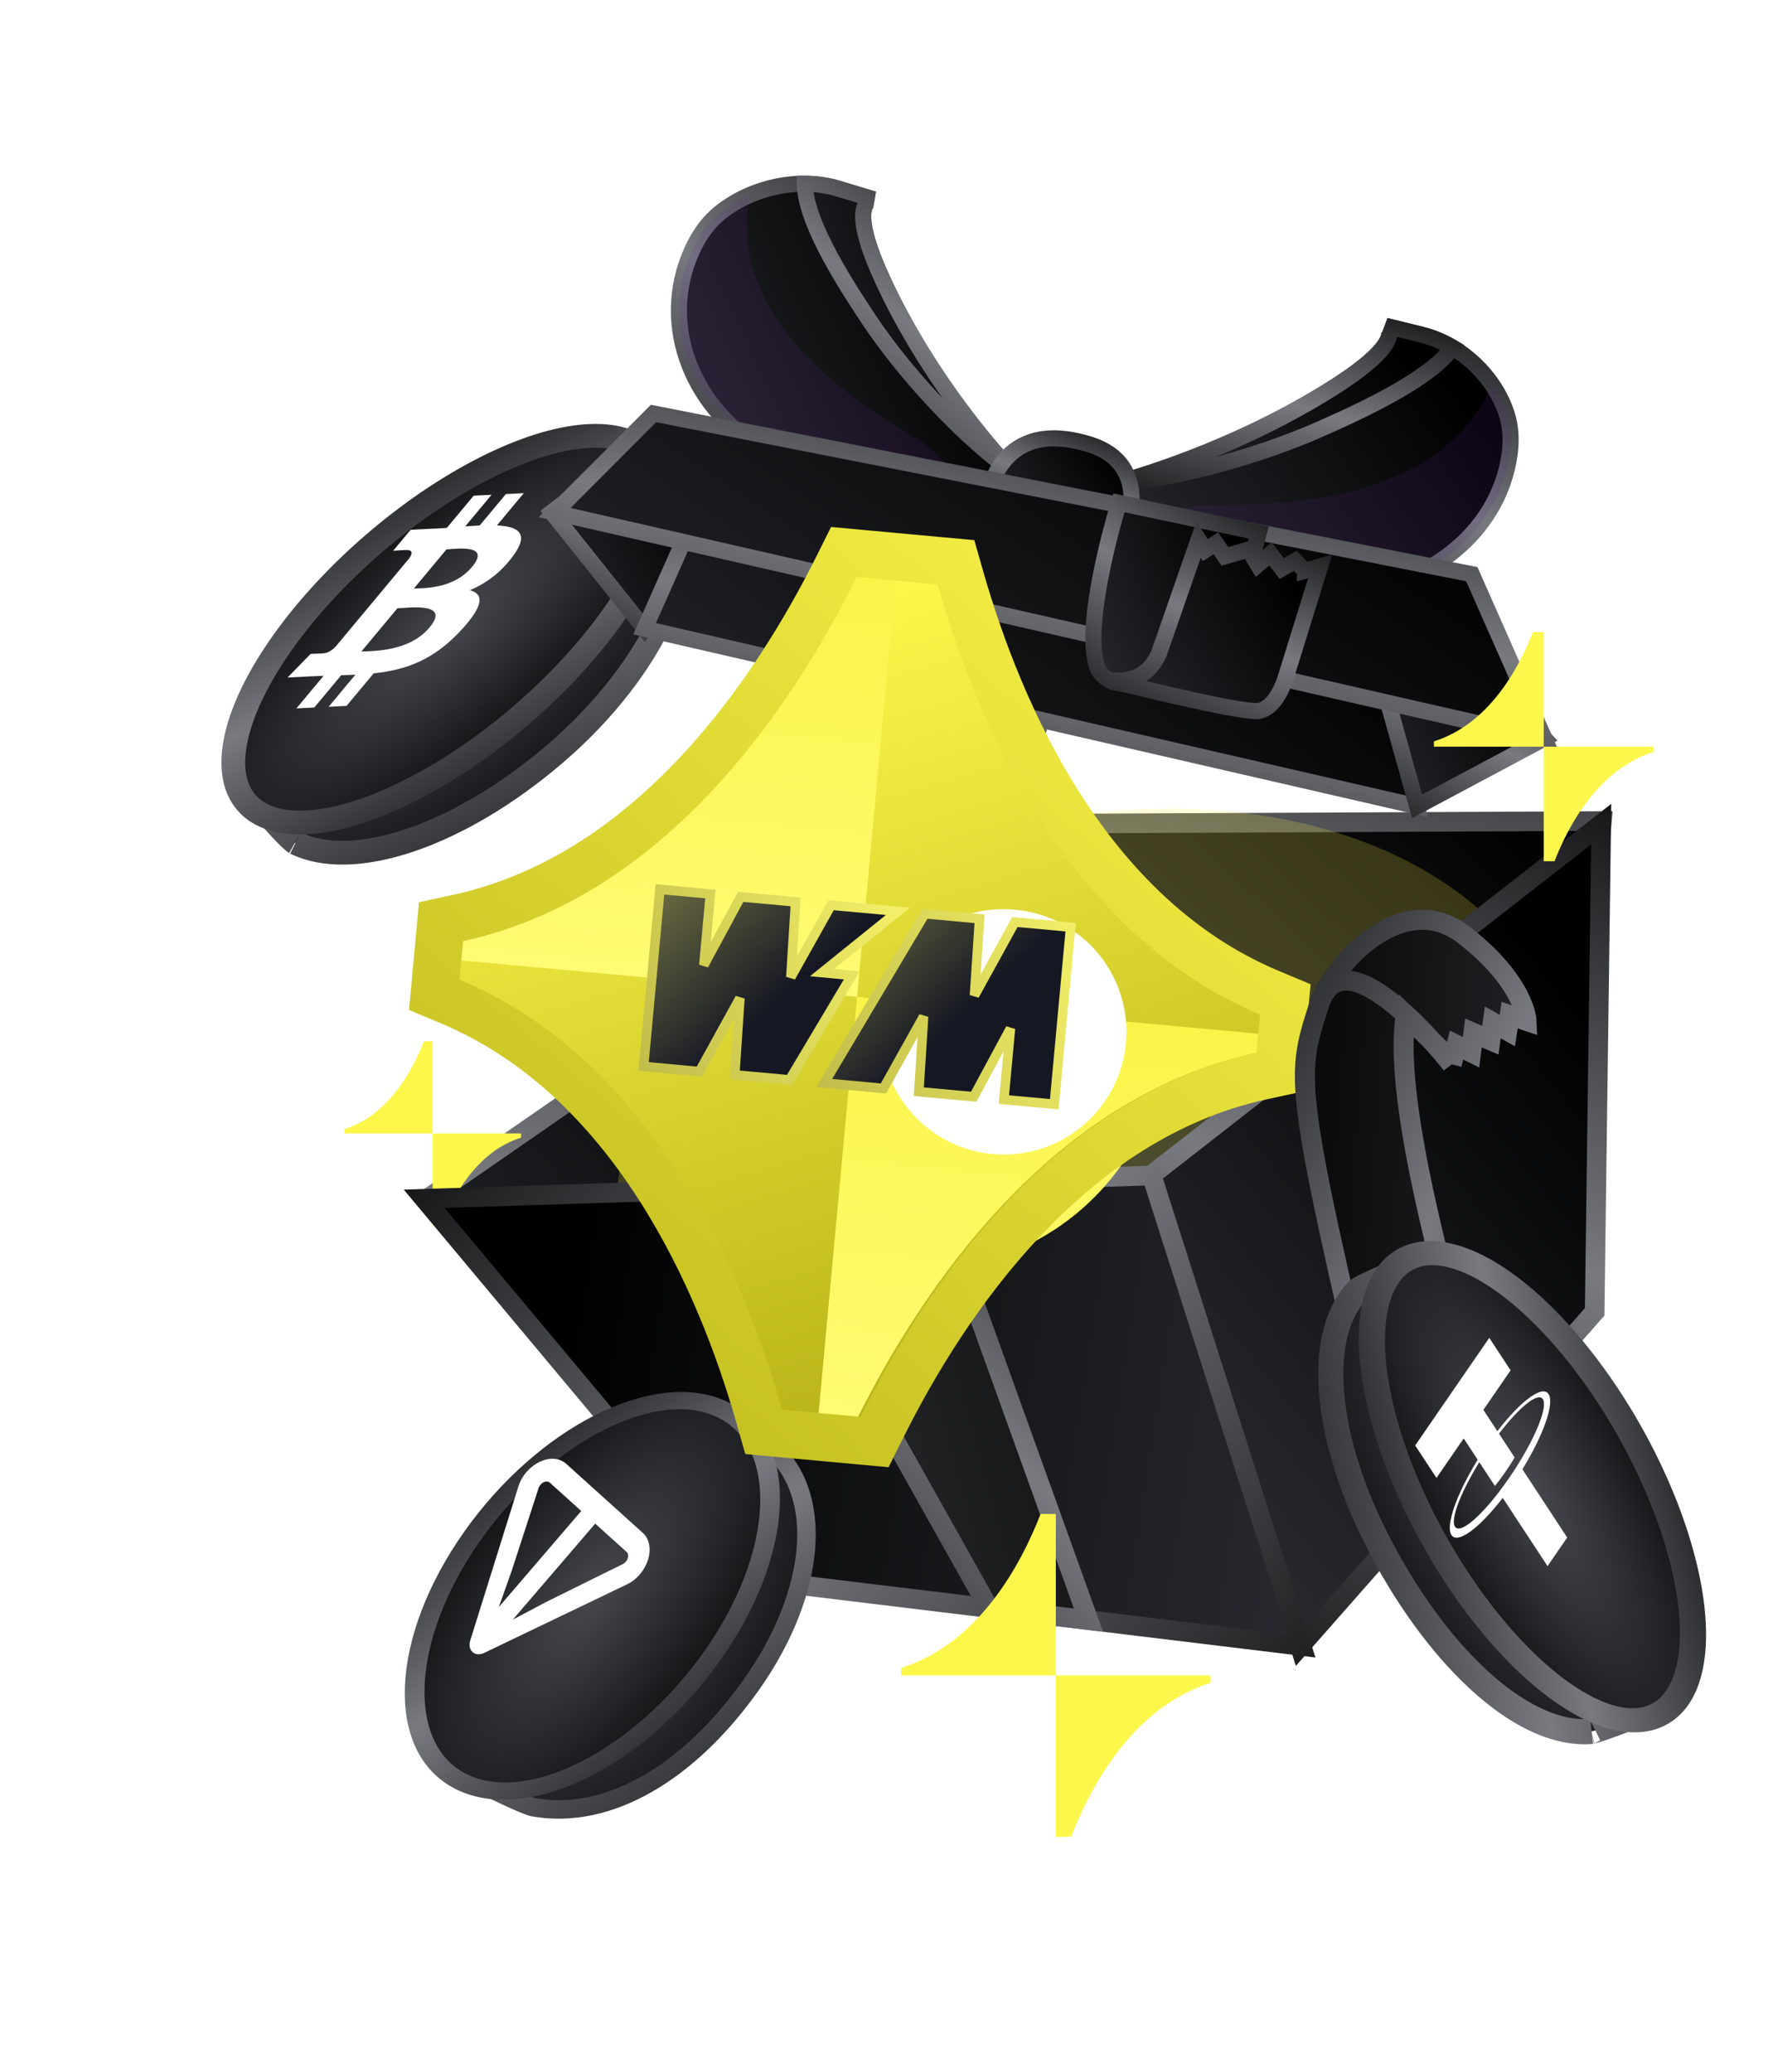 <svg width="186" height="218" viewBox="0 0 186 218" fill="none" xmlns="http://www.w3.org/2000/svg">
    <g filter="url(#filter0_d_790_87044)">
        <path
            d="M27.006 84.342C26.893 84.208 26.792 84.087 26.705 83.984C26.713 83.915 26.723 83.84 26.733 83.758C26.794 83.276 26.896 82.57 27.055 81.687C27.372 79.921 27.919 77.457 28.832 74.678C30.663 69.101 33.935 62.359 39.692 57.403C45.446 52.45 52.608 50.259 58.407 49.319C61.296 48.851 63.82 48.698 65.619 48.662C66.517 48.644 67.233 48.655 67.72 48.671C67.808 48.673 67.889 48.676 67.962 48.679C68.016 48.739 68.076 48.806 68.14 48.877C68.456 49.23 68.881 49.709 69.315 50.212C69.752 50.718 70.19 51.24 70.538 51.682C70.712 51.904 70.856 52.095 70.962 52.249C71.048 52.373 71.086 52.44 71.098 52.46C71.103 52.468 71.103 52.469 71.101 52.464C72.405 55.558 71.979 59.911 69.771 64.77C67.58 69.592 63.712 74.723 58.48 79.227C53.428 83.576 48.063 86.727 43.183 88.383C38.267 90.052 34.036 90.145 31.086 88.69C31.088 88.691 31.087 88.69 31.082 88.687C31.062 88.674 30.976 88.616 30.809 88.472C30.626 88.315 30.403 88.104 30.149 87.848C29.641 87.338 29.053 86.697 28.488 86.059C27.925 85.424 27.396 84.804 27.006 84.342Z"
            fill="url(#paint0_radial_790_87044)" stroke="url(#paint1_linear_790_87044)"
            stroke-width="2.502" />
        <ellipse cx="47.106" cy="66.195" rx="27.954" ry="11.895"
            transform="rotate(-40.724 47.106 66.195)" fill="url(#paint2_radial_790_87044)"
            stroke="url(#paint3_linear_790_87044)" stroke-width="2.502" />
        <path
            d="M53.94 58.543C55.762 56.11 54.518 55.387 52.28 55.276L55.105 51.886L53.22 51.981L50.469 55.282C49.974 55.307 49.458 55.343 48.946 55.379L51.715 52.056L49.831 52.151L47.007 55.54C46.591 55.57 46.183 55.599 45.792 55.618L45.801 55.608L43.202 55.738L41.366 57.942C41.366 57.942 42.782 57.843 42.736 57.872C43.499 57.834 43.343 58.306 43.066 58.722L39.849 62.584C39.901 62.582 39.968 62.581 40.036 62.588C39.973 62.592 39.906 62.594 39.836 62.599L35.328 68.009C35.075 68.274 34.584 68.701 34.05 68.729C34.055 68.751 32.68 68.797 32.68 68.797L30.252 71.281L32.705 71.157C33.161 71.135 33.603 71.121 34.041 71.102L31.185 74.53L33.068 74.436L35.895 71.043C36.402 71.029 36.898 71.008 37.387 70.983L34.572 74.361L36.457 74.266L39.31 70.843C42.644 70.484 45.59 69.499 48.58 66.227C50.988 63.592 50.837 62.478 49.432 62.096C51.032 61.431 52.61 60.324 53.94 58.543ZM45.195 66.008C43.061 68.57 39.296 68.48 38.018 68.546L41.804 64.002C43.081 63.938 47.422 63.335 45.195 66.008ZM49.659 59.642C47.716 61.973 44.6 61.869 43.536 61.923L46.97 57.802C48.034 57.749 51.684 57.21 49.659 59.642Z"
            fill="white" />
        <path
            d="M56.87 127.421C84.019 115.595 51.641 107.876 51.641 107.876L54.397 107.628L53.718 105.476L56.421 105.56L55.795 103.076L58.293 103.128L57.488 100.956L59.654 100.956L59.233 98.504C59.233 98.504 67.189 97.741 72.35 107.25C77.527 116.789 62.425 126.579 56.87 127.421Z"
            fill="url(#paint4_linear_790_87044)" stroke="url(#paint5_linear_790_87044)"
            stroke-width="2.102" />
        <path
            d="M101.945 86.693L44.829 126.204L71.803 157.46L133.731 164.259L120.801 123.644L101.945 86.693Z"
            fill="url(#paint6_linear_790_87044)" stroke="url(#paint7_linear_790_87044)"
            stroke-width="2.062" />
        <path d="M168.526 86.382L101.945 86.693L118.728 139.412L166.628 108.907L168.526 86.382Z"
            fill="url(#paint8_linear_790_87044)" stroke="url(#paint9_linear_790_87044)"
            stroke-width="2.062" />
        <g opacity="0.2" filter="url(#filter1_f_790_87044)">
            <ellipse cx="50.769" cy="35.687" rx="50.769" ry="35.687"
                transform="matrix(-0.984 0.178 -0.123 -0.992 169.336 147.968)"
                fill="#FDF74B" />
        </g>
        <path d="M168.451 86.703L121.006 123.727L136.761 173.218L167.763 138.021L168.451 86.703Z"
            fill="url(#paint10_linear_790_87044)" stroke="url(#paint11_linear_790_87044)"
            stroke-width="2.062" />
        <path
            d="M54.813 119.245L54.813 119.69C50.178 121.154 47.639 125.842 46.434 128.942L45.52 128.942L45.52 119.245L54.813 119.245Z"
            fill="#FDF74B" />
        <path
            d="M45.52 109.544L45.52 119.246L36.227 119.246L36.227 118.796C40.861 117.337 43.396 112.649 44.605 109.544L45.52 109.544Z"
            fill="#FDF74B" />
        <path d="M44.625 126.121L121.166 123.676L136.921 173.167L77.976 166.023L44.625 126.121Z"
            fill="url(#paint12_linear_790_87044)" stroke="url(#paint13_linear_790_87044)"
            stroke-width="2.062" />
        <path d="M78.865 124.334L104.042 169.204L114.512 170.45L95.862 118.6L78.865 124.334Z"
            fill="url(#paint14_linear_790_87044)" stroke="url(#paint15_linear_790_87044)"
            stroke-width="2.062" />
        <path
            d="M96.686 78.123L97.723 79.147L99.228 78.478L100.788 79.744L102.305 78.874L103.719 80.318L105.132 79.454L106.108 80.808L107.217 80.063L107.952 81.147L113.253 63.279C114.474 60.469 117.02 60.115 118.842 60.278L110.167 58.487C110.167 58.487 104.588 57.216 102.641 57.508C100.7 57.795 99.85 61.063 99.85 61.063L95.085 78.626L96.69 78.118L96.686 78.123Z"
            fill="url(#paint16_linear_790_87044)" stroke="url(#paint17_linear_790_87044)"
            stroke-width="1.691" />
        <path
            d="M118.068 50.642C118.068 50.642 129.531 47.626 140.407 40.7C148.328 35.655 145.774 34.285 145.774 34.285C145.774 34.285 148.23 34.884 149.509 35.203C154.219 36.367 157.692 40.282 158.673 44.121C159.023 45.498 158.986 47.015 158.686 48.57C157.1 56.893 148.82 62.683 139.486 62.287L124.756 61.664L116.972 55.591L118.068 50.642Z"
            fill="url(#paint18_linear_790_87044)" stroke="url(#paint19_linear_790_87044)"
            stroke-width="1.691" />
        <g style="mix-blend-mode:multiply" opacity="0.15">
            <path
                d="M157.024 40.53C156.256 41.974 155.432 43.386 154.377 44.669C151.205 48.515 146.202 50.849 141.032 51.976C137.195 52.827 133.21 53.056 129.258 53.143C127.588 53.182 125.947 53.07 124.355 53.527C122.881 53.952 121.007 54.081 119.736 54.918C119.042 55.374 118.553 56.173 118.767 56.938C118.776 56.964 118.784 56.986 118.792 57.007L122.474 59.881C124.243 60.777 126.176 61.405 128.153 61.806L138.711 62.255C138.828 62.244 138.949 62.238 139.065 62.231C142.166 61.986 145.28 61.536 148.262 60.751C153.599 58.535 157.631 54.116 158.687 48.569C158.983 47.013 159.024 45.497 158.674 44.119C158.365 42.901 157.801 41.675 157.024 40.53Z"
                fill="#58238B" />
        </g>
        <path
            d="M149.51 35.199C148.23 34.883 145.775 34.28 145.775 34.28C145.775 34.28 148.329 35.646 140.407 40.696C129.531 47.622 118.068 50.639 118.068 50.639L118.016 50.879C124.226 50.234 132.514 47.942 138.732 45.213C144.341 42.753 150.622 39.647 152.819 36.561C151.808 35.963 150.699 35.495 149.51 35.199Z"
            fill="url(#paint20_linear_790_87044)" stroke="url(#paint21_linear_790_87044)"
            stroke-width="1.691" />
        <path
            d="M105.692 48.727C105.692 48.727 97.812 40.397 92.695 29.078C88.97 20.831 91.909 20.974 91.909 20.974C91.909 20.974 89.499 20.239 88.238 19.859C83.602 18.456 78.411 19.991 75.355 22.721C74.259 23.698 73.415 24.994 72.759 26.452C69.26 34.246 72.853 43.302 80.927 47.686L93.668 54.608L103.738 53.437L105.692 48.722L105.692 48.727Z"
            fill="url(#paint22_linear_790_87044)" stroke="url(#paint23_linear_790_87044)"
            stroke-width="1.691" />
        <g style="mix-blend-mode:multiply" opacity="0.15">
            <path
                d="M78.823 20.54C78.63 22.144 78.505 23.745 78.648 25.355C79.08 30.189 81.93 34.677 85.62 38.242C88.353 40.896 91.568 43.103 94.837 45.174C96.219 46.05 97.662 46.785 98.736 47.978C99.729 49.079 101.227 50.137 101.806 51.48C102.125 52.212 102.069 53.135 101.447 53.666C101.429 53.682 101.407 53.695 101.386 53.712L96.619 54.266C94.612 54.122 92.623 53.674 90.729 53.012L81.597 48.05C81.503 47.984 81.409 47.918 81.316 47.852C78.851 46.08 76.498 44.124 74.442 41.96C71.245 37.402 70.424 31.649 72.758 26.452C73.415 24.994 74.258 23.703 75.354 22.721C76.323 21.853 77.51 21.11 78.823 20.536L78.823 20.54Z"
                fill="#5C2591" />
        </g>
        <path
            d="M88.24 19.862C89.501 20.241 91.911 20.977 91.911 20.977C91.911 20.977 88.972 20.833 92.697 29.08C97.809 40.398 105.693 48.728 105.693 48.728L105.598 48.954C100.755 45.274 95.119 39.159 91.477 33.725C88.195 28.822 84.718 23.039 84.666 19.333C85.865 19.342 87.069 19.505 88.236 19.862L88.24 19.862Z"
            fill="url(#paint24_linear_790_87044)" stroke="url(#paint25_linear_790_87044)"
            stroke-width="1.691" />
        <path
            d="M103.97 52.195C103.97 52.195 105.086 43.788 114.616 46.754C121.417 48.872 118.369 56.093 118.369 56.093L103.97 52.195Z"
            fill="url(#paint26_linear_790_87044)" stroke="url(#paint27_linear_790_87044)"
            stroke-width="1.691" />
        <path d="M58.044 53.897L67.816 66.147L76.751 53.808L64.841 48.743L58.044 53.897Z"
            fill="url(#paint28_linear_790_87044)" stroke="url(#paint29_linear_790_87044)"
            stroke-width="1.691" />
        <path d="M72.96 54.569L67.817 66.148L149.083 84.835L144.757 65.338L72.96 54.569Z"
            fill="url(#paint30_linear_790_87044)" stroke="url(#paint31_linear_790_87044)"
            stroke-width="1.691" />
        <path d="M162.479 77.692L149.085 84.836L144.24 67.536L154.601 69.366L162.479 77.692Z"
            fill="url(#paint32_linear_790_87044)" stroke="url(#paint33_linear_790_87044)"
            stroke-width="1.691" />
        <path d="M68.753 43.503L58.352 53.926L162.479 77.692L154.839 60.408L68.753 43.503Z"
            fill="url(#paint34_linear_790_87044)" stroke="url(#paint35_linear_790_87044)"
            stroke-width="1.691" />
        <path
            d="M117.49 71.836L127.712 73.913L132.427 56.026L117.717 52.901C117.717 52.901 113.839 65.366 115.396 70.079C115.686 70.961 116.497 71.633 117.49 71.832L117.49 71.836Z"
            fill="url(#paint36_linear_790_87044)" stroke="url(#paint37_linear_790_87044)"
            stroke-width="1.691" />
        <path
            d="M137.276 60.046L136.264 59.001L134.853 59.814L133.656 58.277L132.322 59.411L131.365 57.81C130.388 58.092 129.84 58.249 128.863 58.531L127.922 57.156L126.796 57.874L126.092 56.774L121.907 68.796C120.609 71.579 118.394 71.745 116.573 71.544C116.573 71.544 130.414 75.045 132.368 74.801C134.318 74.557 135.253 71.308 135.253 71.308L138.893 59.581L137.276 60.05L137.276 60.046Z"
            fill="url(#paint38_linear_790_87044)" stroke="url(#paint39_linear_790_87044)"
            stroke-width="1.691" />
        <path
            d="M49.529 187.144C49.22 186.988 48.966 186.858 48.788 186.766C48.747 186.668 48.697 186.543 48.639 186.394C48.476 185.973 48.25 185.357 48.002 184.582C47.504 183.03 46.92 180.85 46.571 178.34C45.87 173.288 46.145 167.05 49.797 161.872C53.446 156.697 59.855 153.53 65.499 151.652C68.304 150.719 70.877 150.118 72.749 149.751C73.683 149.568 74.441 149.443 74.962 149.365C75.153 149.336 75.312 149.314 75.436 149.297C75.574 149.363 75.757 149.45 75.972 149.553C76.47 149.792 77.142 150.117 77.837 150.462C78.533 150.808 79.247 151.171 79.831 151.485C80.453 151.82 80.831 152.05 80.94 152.142C83.904 154.628 85.148 158.453 84.781 162.925C84.415 167.394 82.439 172.429 79.087 177.183C72.557 186.444 64.037 191.556 56.104 190.133C55.898 190.096 55.344 189.896 54.508 189.532C53.72 189.19 52.791 188.753 51.897 188.319C51.005 187.887 50.156 187.462 49.529 187.144Z"
            fill="url(#paint40_radial_790_87044)" stroke="url(#paint41_linear_790_87044)"
            stroke-width="1.947" />
        <ellipse cx="23.932" cy="14.115" rx="23.932" ry="14.115"
            transform="matrix(0.576 -0.817 0.895 0.445 35.902 181.168)"
            fill="url(#paint42_radial_790_87044)" stroke="url(#paint43_linear_790_87044)"
            stroke-width="1.947" />
        <path
            d="M59.566 154.005L67.622 161.272C69.104 162.609 68.184 165.622 65.936 166.701L50.938 173.9C49.959 174.37 49.146 173.637 49.476 172.581L54.529 156.411C55.285 153.991 58.085 152.669 59.566 154.004L59.566 154.005ZM53.948 170.4L57.469 168.535L65.518 164.556C66.039 164.306 66.272 163.595 65.911 163.269L62.618 160.299L53.948 170.402L53.948 170.4ZM56.661 156.564L53.834 165.258L52.479 169.074L61.149 158.971L57.856 156.001C57.495 155.675 56.836 156.003 56.661 156.564Z"
            fill="white" />
        <g filter="url(#filter2_f_790_87044)">
            <circle cx="96.833" cy="107.751" r="25.817"
                transform="rotate(5.269 96.833 107.751)" fill="#FEF963" />
        </g>
        <path
            d="M135.053 106.971L135.222 105.146L133.532 104.437C114.376 96.405 105.161 75.231 101.037 60.805L100.567 59.16L98.863 59.004L90.609 58.245L88.905 58.088L88.141 59.619C81.441 73.049 68.497 92.186 48.191 96.589L46.399 96.978L46.23 98.803L45.857 102.838L45.689 104.662L47.377 105.371C66.533 113.422 75.767 134.601 79.873 149L80.343 150.646L82.047 150.803L90.302 151.562L92.007 151.718L92.77 150.186C99.448 136.779 112.411 117.641 132.721 113.219L134.511 112.83L134.68 111.005L135.053 106.971Z"
            fill="url(#paint44_linear_790_87044)" stroke="url(#paint45_linear_790_87044)"
            stroke-width="5" />
        <path
            d="M132.377 108.758L132.192 110.759C110.525 115.431 97.035 135.542 90.279 149.049L86.12 148.666L90.17 104.877L132.377 108.758Z"
            fill="url(#paint46_linear_790_87044)" />
        <path
            d="M94.221 61.087L90.17 104.877L48.533 101.048L48.721 99.016C70.1 94.353 83.418 74.233 90.117 60.71L94.221 61.087Z"
            fill="url(#paint47_linear_790_87044)" />
        <g filter="url(#filter3_f_790_87044)">
            <circle cx="105.596" cy="108.558" r="12.909"
                transform="rotate(5.269 105.596 108.558)" fill="white" />
        </g>
        <path
            d="M112.588 98.041L112.634 97.543L112.136 97.497L107.097 97.034L106.771 97.004L106.613 97.291L102.518 104.725L103.022 97.148L103.054 96.662L102.569 96.617L97.618 96.162L97.304 96.133L97.143 96.405L87.118 113.26L86.713 113.941L87.501 114.013L92.613 114.483L92.937 114.513L93.095 114.229L97.165 106.947L96.694 114.371L96.663 114.855L97.147 114.9L102.108 115.356L102.437 115.386L102.594 115.095L106.304 108.207L105.658 115.189L105.612 115.687L106.11 115.732L110.413 116.128L110.911 116.174L110.957 115.676L112.588 98.041Z"
            fill="url(#paint48_linear_790_87044)" stroke="url(#paint49_linear_790_87044)" />
        <path
            d="M74.044 101.542L74.69 94.555L74.736 94.058L74.238 94.012L69.929 93.616L69.431 93.57L69.385 94.068L67.754 111.703L67.708 112.201L68.206 112.246L73.253 112.71L73.579 112.74L73.737 112.454L77.839 105.019L77.335 112.597L77.303 113.083L77.788 113.128L82.746 113.583L83.061 113.612L83.222 113.341L89.207 103.294L89.613 102.613L88.823 102.541L86.482 102.325L93.51 96.654L94.47 95.88L93.243 95.767L87.757 95.263L87.433 95.233L87.275 95.517L83.197 102.805L83.668 95.375L83.699 94.89L83.215 94.845L78.247 94.389L77.918 94.358L77.761 94.649L74.044 101.542Z"
            fill="url(#paint50_linear_790_87044)" stroke="url(#paint51_linear_790_87044)" />
        <path
            d="M173.957 78.556V79.109C168.197 80.928 165.04 86.755 163.543 90.608H162.406V78.556H173.957Z"
            fill="#FDF74B" />
        <path
            d="M162.406 66.499V78.556H150.855V77.998C156.615 76.184 159.766 70.358 161.269 66.499H162.406Z"
            fill="#FDF74B" />
        <path
            d="M127.352 176.272V177.051C119.235 179.614 114.787 187.825 112.678 193.254H111.076V176.272H127.352Z"
            fill="#FDF74B" />
        <path
            d="M111.076 159.282V176.272H94.801V175.485C102.917 172.93 107.357 164.72 109.475 159.282H111.076Z"
            fill="#FDF74B" />
        <path
            d="M156.545 151.428C154.611 143.849 146.162 117.192 147.895 106.8L150.666 109.554C151.909 110.93 152.724 111.98 152.724 111.98L153.233 109.947L154.758 110.709L155.012 108.676L156.791 109.439L157.045 107.563L158.57 108.422L158.824 106.8L160.603 107.405C160.603 107.405 160.438 103.304 153.952 98.317C147.775 93.567 140.789 100.881 139.003 105.107C138.916 105.306 138.836 105.521 138.762 105.755C136.126 114.127 135.866 113.261 147.691 163.379L156.545 151.428Z"
            fill="url(#paint52_linear_790_87044)" />
        <path
            d="M152.724 111.98C152.724 111.98 141.399 97.384 138.762 105.755M152.724 111.98L151.453 110.337L147.895 106.8C146.162 117.192 154.611 143.849 156.545 151.428L147.691 163.379C135.866 113.261 136.126 114.127 138.762 105.755M152.724 111.98L153.233 109.947L154.758 110.709L155.012 108.676L156.791 109.439L157.045 107.563L158.57 108.422L158.824 106.8L160.603 107.405C160.603 107.405 160.438 103.304 153.952 98.317C147.445 93.314 140.04 101.696 138.762 105.755"
            stroke="url(#paint53_linear_790_87044)" stroke-width="2.102" />
        <path
            d="M148.268 133.325C148.421 133.266 148.56 133.213 148.68 133.167C148.738 133.19 148.801 133.216 148.868 133.244C149.334 133.436 150.013 133.727 150.854 134.12C152.536 134.907 154.858 136.097 157.399 137.704C162.5 140.93 168.384 145.769 171.846 152.312C175.305 158.851 175.653 165.869 175.099 171.323C174.824 174.04 174.327 176.34 173.901 177.959C173.687 178.767 173.492 179.404 173.352 179.834C173.331 179.897 173.312 179.954 173.294 180.008C173.175 180.056 173.037 180.111 172.885 180.171C172.326 180.394 171.571 180.691 170.789 180.991C170.004 181.291 169.2 181.589 168.54 181.816C168.209 181.929 167.926 182.021 167.705 182.085C167.543 182.132 167.454 182.152 167.42 182.159C167.401 182.164 167.4 182.164 167.415 182.162C164.056 182.442 160.183 180.775 156.225 177.324C152.295 173.897 148.473 168.867 145.298 162.866C142.253 157.111 140.488 151.421 140.09 146.594C139.688 141.731 140.683 137.939 142.883 135.729C142.879 135.732 142.881 135.731 142.887 135.726C142.908 135.711 142.987 135.652 143.161 135.551C143.364 135.433 143.631 135.294 143.952 135.139C144.592 134.831 145.385 134.487 146.169 134.163C146.949 133.84 147.706 133.543 148.268 133.325Z"
            fill="url(#paint54_radial_790_87044)" stroke="url(#paint55_linear_790_87044)"
            stroke-width="2.645" />
        <ellipse cx="27.355" cy="11.863" rx="27.355" ry="11.863"
            transform="matrix(0.468 0.884 -0.929 0.369 159.434 127.857)"
            fill="url(#paint56_radial_790_87044)" stroke="url(#paint57_linear_790_87044)"
            stroke-width="2.645" />
        <path fill-rule="evenodd" clip-rule="evenodd"
            d="M159.76 153.971L159.759 153.969C159.706 154.061 159.427 154.529 158.758 155.5C158.224 156.276 157.829 156.793 157.689 156.974L157.691 156.977C155.529 159.8 153.573 161.387 153.07 160.62C152.567 159.854 153.681 156.984 155.629 153.834L157.272 156.338C157.418 156.16 157.83 155.642 158.362 154.87C159 153.943 159.289 153.431 159.342 153.335L157.699 150.831C159.858 148.016 161.81 146.434 162.313 147.199C162.816 147.966 161.705 150.829 159.76 153.971ZM157.528 150.571L156.057 148.329L158.92 144.172L156.677 140.755L148.882 152.074L151.125 155.491L153.988 151.334L155.458 153.574C153.257 157.144 152.049 160.511 152.698 161.5C153.347 162.489 155.639 160.773 158.092 157.587L162.806 164.769L164.875 161.764L160.16 154.58C162.357 151.016 163.562 147.656 162.913 146.668C162.265 145.68 159.977 147.39 157.528 150.571Z"
            fill="white" />
    </g>
    <defs>
        <filter id="filter1_f_790_87044" x="17.972" y="38.163" width="194.02" height="166.812"
            filterUnits="userSpaceOnUse" color-interpolation-filters="sRGB">
            <feFlood flood-opacity="0" result="BackgroundImageFix" />
            <feBlend mode="normal" in="SourceGraphic" in2="BackgroundImageFix" result="shape" />
            <feGaussianBlur stdDeviation="23.426" result="effect1_foregroundBlur_790_87044" />
        </filter>
        <filter id="filter2_f_790_87044" x="1.014" y="11.932" width="191.639" height="191.638"
            filterUnits="userSpaceOnUse" color-interpolation-filters="sRGB">
            <feFlood flood-opacity="0" result="BackgroundImageFix" />
            <feBlend mode="normal" in="SourceGraphic" in2="BackgroundImageFix" result="shape" />
            <feGaussianBlur stdDeviation="35" result="effect1_foregroundBlur_790_87044" />
        </filter>
        <filter id="filter3_f_790_87044" x="22.688" y="25.649" width="165.818" height="165.819"
            filterUnits="userSpaceOnUse" color-interpolation-filters="sRGB">
            <feFlood flood-opacity="0" result="BackgroundImageFix" />
            <feBlend mode="normal" in="SourceGraphic" in2="BackgroundImageFix" result="shape" />
            <feGaussianBlur stdDeviation="35" result="effect1_foregroundBlur_790_87044" />
        </filter>
        <radialGradient id="paint0_radial_790_87044" cx="0" cy="0" r="1"
            gradientUnits="userSpaceOnUse"
            gradientTransform="translate(49.015 68.376) rotate(139.276) scale(51.546 20.971)">
            <stop stop-color="#46484E" />
            <stop offset="1" />
        </radialGradient>
        <linearGradient id="paint1_linear_790_87044" x1="55.849" y1="32.652" x2="80.938"
            y2="90.357" gradientUnits="userSpaceOnUse">
            <stop />
            <stop offset="0.471" stop-color="#787A80" />
            <stop offset="1" />
        </linearGradient>
        <radialGradient id="paint2_radial_790_87044" cx="0" cy="0" r="1"
            gradientUnits="userSpaceOnUse"
            gradientTransform="translate(47.04 66.195) rotate(-180) scale(50.703 15.941)">
            <stop stop-color="#46484E" />
            <stop offset="1" />
        </radialGradient>
        <linearGradient id="paint3_linear_790_87044" x1="75.06" y1="49.004" x2="63.714"
            y2="96.361" gradientUnits="userSpaceOnUse">
            <stop />
            <stop offset="0.471" stop-color="#787A80" />
            <stop offset="1" />
        </linearGradient>
        <linearGradient id="paint4_linear_790_87044" x1="32.227" y1="123.117" x2="36.493"
            y2="72.696" gradientUnits="userSpaceOnUse">
            <stop stop-color="#0B0B0B" />
            <stop offset="1" stop-color="#32343A" />
        </linearGradient>
        <linearGradient id="paint5_linear_790_87044" x1="92.109" y1="139.484" x2="60.895"
            y2="39.823" gradientUnits="userSpaceOnUse">
            <stop />
            <stop offset="0.471" stop-color="#787A80" />
            <stop offset="1" />
        </linearGradient>
        <linearGradient id="paint6_linear_790_87044" x1="118.42" y1="120.313" x2="39.616"
            y2="188.991" gradientUnits="userSpaceOnUse">
            <stop />
            <stop offset="1" stop-color="#32343A" />
        </linearGradient>
        <linearGradient id="paint7_linear_790_87044" x1="102.745" y1="66.922" x2="64.259"
            y2="209.754" gradientUnits="userSpaceOnUse">
            <stop />
            <stop offset="0.471" stop-color="#787A80" />
            <stop offset="1" />
        </linearGradient>
        <linearGradient id="paint8_linear_790_87044" x1="168.886" y1="91.118" x2="110.499"
            y2="154.279" gradientUnits="userSpaceOnUse">
            <stop />
            <stop offset="1" stop-color="#32343A" />
        </linearGradient>
        <linearGradient id="paint9_linear_790_87044" x1="158.754" y1="55.685" x2="143.373"
            y2="159.107" gradientUnits="userSpaceOnUse">
            <stop />
            <stop offset="0.471" stop-color="#787A80" />
            <stop offset="1" />
        </linearGradient>
        <linearGradient id="paint10_linear_790_87044" x1="177.317" y1="117.755" x2="113.218"
            y2="168.972" gradientUnits="userSpaceOnUse">
            <stop />
            <stop offset="1" stop-color="#32343A" />
        </linearGradient>
        <linearGradient id="paint11_linear_790_87044" x1="163.534" y1="71.257" x2="124.512"
            y2="188.97" gradientUnits="userSpaceOnUse">
            <stop />
            <stop offset="0.471" stop-color="#787A80" />
            <stop offset="1" />
        </linearGradient>
        <linearGradient id="paint12_linear_790_87044" x1="55.625" y1="156.494" x2="156.965"
            y2="172.397" gradientUnits="userSpaceOnUse">
            <stop />
            <stop offset="1" stop-color="#32343A" />
        </linearGradient>
        <linearGradient id="paint13_linear_790_87044" x1="39.708" y1="110.675" x2="137.275"
            y2="202.438" gradientUnits="userSpaceOnUse">
            <stop />
            <stop offset="0.471" stop-color="#787A80" />
            <stop offset="1" />
        </linearGradient>
        <linearGradient id="paint14_linear_790_87044" x1="111.57" y1="141.795" x2="69.936"
            y2="153.09" gradientUnits="userSpaceOnUse">
            <stop stop-color="#141414" />
            <stop offset="1" stop-color="#32343A" />
        </linearGradient>
        <linearGradient id="paint15_linear_790_87044" x1="112.064" y1="106.953" x2="57.01"
            y2="160.602" gradientUnits="userSpaceOnUse">
            <stop />
            <stop offset="0.471" stop-color="#787A80" />
            <stop offset="1" />
        </linearGradient>
        <linearGradient id="paint16_linear_790_87044" x1="118.293" y1="68.195" x2="88.652"
            y2="82.071" gradientUnits="userSpaceOnUse">
            <stop />
            <stop offset="1" stop-color="#32343A" />
        </linearGradient>
        <linearGradient id="paint17_linear_790_87044" x1="118.985" y1="52.494" x2="96.985"
            y2="89.674" gradientUnits="userSpaceOnUse">
            <stop />
            <stop offset="0.471" stop-color="#787A80" />
            <stop offset="1" />
        </linearGradient>
        <linearGradient id="paint18_linear_790_87044" x1="158.192" y1="46.974" x2="115.385"
            y2="77.229" gradientUnits="userSpaceOnUse">
            <stop />
            <stop offset="1" stop-color="#32343A" />
        </linearGradient>
        <linearGradient id="paint19_linear_790_87044" x1="159.257" y1="28.269" x2="138.708"
            y2="79.661" gradientUnits="userSpaceOnUse">
            <stop />
            <stop offset="0.471" stop-color="#787A80" />
            <stop offset="1" />
        </linearGradient>
        <linearGradient id="paint20_linear_790_87044" x1="152.124" y1="41.974" x2="124.717"
            y2="68.363" gradientUnits="userSpaceOnUse">
            <stop />
            <stop offset="1" stop-color="#32343A" />
        </linearGradient>
        <linearGradient id="paint21_linear_790_87044" x1="152.929" y1="30.603" x2="143.016"
            y2="63.825" gradientUnits="userSpaceOnUse">
            <stop />
            <stop offset="0.471" stop-color="#787A80" />
            <stop offset="1" />
        </linearGradient>
        <linearGradient id="paint22_linear_790_87044" x1="105.346" y1="35.268" x2="61.455"
            y2="55.642" gradientUnits="userSpaceOnUse">
            <stop />
            <stop offset="1" stop-color="#32343A" />
        </linearGradient>
        <linearGradient id="paint23_linear_790_87044" x1="106.373" y1="11.906" x2="73.511"
            y2="67.012" gradientUnits="userSpaceOnUse">
            <stop />
            <stop offset="0.471" stop-color="#787A80" />
            <stop offset="1" />
        </linearGradient>
        <linearGradient id="paint24_linear_790_87044" x1="105.619" y1="32.673" x2="75.787"
            y2="42.934" gradientUnits="userSpaceOnUse">
            <stop />
            <stop offset="1" stop-color="#32343A" />
        </linearGradient>
        <linearGradient id="paint25_linear_790_87044" x1="106.35" y1="13.215" x2="75.958"
            y2="51.56" gradientUnits="userSpaceOnUse">
            <stop />
            <stop offset="0.471" stop-color="#787A80" />
            <stop offset="1" />
        </linearGradient>
        <linearGradient id="paint26_linear_790_87044" x1="118.827" y1="50.624" x2="103.711"
            y2="61.657" gradientUnits="userSpaceOnUse">
            <stop />
            <stop offset="1" stop-color="#32343A" />
        </linearGradient>
        <linearGradient id="paint27_linear_790_87044" x1="119.207" y1="44.081" x2="112.178"
            y2="62.201" gradientUnits="userSpaceOnUse">
            <stop />
            <stop offset="0.471" stop-color="#787A80" />
            <stop offset="1" />
        </linearGradient>
        <linearGradient id="paint28_linear_790_87044" x1="76.377" y1="56.643" x2="53.485"
            y2="68.313" gradientUnits="userSpaceOnUse">
            <stop />
            <stop offset="1" stop-color="#32343A" />
        </linearGradient>
        <linearGradient id="paint29_linear_790_87044" x1="76.911" y1="45.101" x2="61.408"
            y2="73.514" gradientUnits="userSpaceOnUse">
            <stop />
            <stop offset="0.471" stop-color="#787A80" />
            <stop offset="1" />
        </linearGradient>
        <linearGradient id="paint30_linear_790_87044" x1="147.974" y1="68.734" x2="103.85"
            y2="128.065" gradientUnits="userSpaceOnUse">
            <stop />
            <stop offset="1" stop-color="#32343A" />
        </linearGradient>
        <linearGradient id="paint31_linear_790_87044" x1="149.732" y1="49.535" x2="137.021"
            y2="107.778" gradientUnits="userSpaceOnUse">
            <stop />
            <stop offset="0.471" stop-color="#787A80" />
            <stop offset="1" />
        </linearGradient>
        <linearGradient id="paint32_linear_790_87044" x1="162.202" y1="75.491" x2="139.584"
            y2="86.938" gradientUnits="userSpaceOnUse">
            <stop />
            <stop offset="1" stop-color="#32343A" />
        </linearGradient>
        <linearGradient id="paint33_linear_790_87044" x1="162.73" y1="64.041" x2="147.291"
            y2="92.14" gradientUnits="userSpaceOnUse">
            <stop />
            <stop offset="0.471" stop-color="#787A80" />
            <stop offset="1" />
        </linearGradient>
        <linearGradient id="paint34_linear_790_87044" x1="161.013" y1="59.578" x2="113.616"
            y2="132.05" gradientUnits="userSpaceOnUse">
            <stop />
            <stop offset="1" stop-color="#32343A" />
        </linearGradient>
        <linearGradient id="paint35_linear_790_87044" x1="163.209" y1="37.989" x2="150.402"
            y2="104.104" gradientUnits="userSpaceOnUse">
            <stop />
            <stop offset="0.471" stop-color="#787A80" />
            <stop offset="1" />
        </linearGradient>
        <linearGradient id="paint36_linear_790_87044" x1="132.014" y1="62.393" x2="108.899"
            y2="71.339" gradientUnits="userSpaceOnUse">
            <stop />
            <stop offset="1" stop-color="#32343A" />
        </linearGradient>
        <linearGradient id="paint37_linear_790_87044" x1="132.565" y1="48.534" x2="111.616"
            y2="78.082" gradientUnits="userSpaceOnUse">
            <stop />
            <stop offset="0.471" stop-color="#787A80" />
            <stop offset="1" />
        </linearGradient>
        <linearGradient id="paint38_linear_790_87044" x1="138.414" y1="64.945" x2="113.054"
            y2="79.772" gradientUnits="userSpaceOnUse">
            <stop />
            <stop offset="1" stop-color="#32343A" />
        </linearGradient>
        <linearGradient id="paint39_linear_790_87044" x1="139.014" y1="53.018" x2="124.186"
            y2="83.975" gradientUnits="userSpaceOnUse">
            <stop />
            <stop offset="0.471" stop-color="#787A80" />
            <stop offset="1" />
        </linearGradient>
        <radialGradient id="paint40_radial_790_87044" cx="0" cy="0" r="1"
            gradientUnits="userSpaceOnUse"
            gradientTransform="translate(65.094 169.57) rotate(125.19) scale(43.473 23.988)">
            <stop stop-color="#46484E" />
            <stop offset="1" />
        </radialGradient>
        <linearGradient id="paint41_linear_790_87044" x1="55.507" y1="138.277" x2="91.609"
            y2="193.325" gradientUnits="userSpaceOnUse">
            <stop />
            <stop offset="0.471" stop-color="#787A80" />
            <stop offset="1" />
        </linearGradient>
        <radialGradient id="paint42_radial_790_87044" cx="0" cy="0" r="1"
            gradientUnits="userSpaceOnUse"
            gradientTransform="translate(23.876 14.115) rotate(-180) scale(43.407 18.916)">
            <stop stop-color="#46484E" />
            <stop offset="1" />
        </radialGradient>
        <linearGradient id="paint43_linear_790_87044" x1="47.864" y1="-6.284" x2="30.092"
            y2="47.234" gradientUnits="userSpaceOnUse">
            <stop />
            <stop offset="0.471" stop-color="#787A80" />
            <stop offset="1" />
        </linearGradient>
        <linearGradient id="paint44_linear_790_87044" x1="94.506" y1="61.114" x2="126.444"
            y2="171.081" gradientUnits="userSpaceOnUse">
            <stop stop-color="#FDF74B" />
            <stop offset="1" stop-color="#A09B05" />
        </linearGradient>
        <linearGradient id="paint45_linear_790_87044" x1="125.884" y1="57.69" x2="55.464"
            y2="140.867" gradientUnits="userSpaceOnUse">
            <stop stop-color="#F7F147" />
            <stop offset="1" stop-color="#C4BF21" />
        </linearGradient>
        <linearGradient id="paint46_linear_790_87044" x1="111.273" y1="106.817" x2="107.246"
            y2="150.609" gradientUnits="userSpaceOnUse">
            <stop stop-color="#FAF449" />
            <stop offset="1" stop-color="#FFFB73" />
        </linearGradient>
        <linearGradient id="paint47_linear_790_87044" x1="73.402" y1="59.173" x2="69.375"
            y2="102.965" gradientUnits="userSpaceOnUse">
            <stop stop-color="#FAF449" />
            <stop offset="1" stop-color="#FFFB73" />
        </linearGradient>
        <linearGradient id="paint48_linear_790_87044" x1="93.337" y1="50.919" x2="125.001"
            y2="84.171" gradientUnits="userSpaceOnUse">
            <stop stop-color="#FEFA76" />
            <stop offset="1" stop-color="#151823" />
        </linearGradient>
        <linearGradient id="paint49_linear_790_87044" x1="111.924" y1="77.082" x2="75.816"
            y2="92.071" gradientUnits="userSpaceOnUse">
            <stop stop-color="#FDF96F" />
            <stop offset="1" stop-color="#BFBB48" />
        </linearGradient>
        <linearGradient id="paint50_linear_790_87044" x1="74.042" y1="49.144" x2="105.727"
            y2="82.999" gradientUnits="userSpaceOnUse">
            <stop stop-color="#FEFA76" />
            <stop offset="1" stop-color="#151823" />
        </linearGradient>
        <linearGradient id="paint51_linear_790_87044" x1="92.994" y1="75.341" x2="56.504"
            y2="90.798" gradientUnits="userSpaceOnUse">
            <stop stop-color="#FDF96F" />
            <stop offset="1" stop-color="#BFBB48" />
        </linearGradient>
        <linearGradient id="paint52_linear_790_87044" x1="139.083" y1="124.711" x2="177.188"
            y2="127.428" gradientUnits="userSpaceOnUse">
            <stop stop-color="#0B0B0B" />
            <stop offset="1" stop-color="#32343A" />
        </linearGradient>
        <linearGradient id="paint53_linear_790_87044" x1="133.896" y1="77.951" x2="204.684"
            y2="112.847" gradientUnits="userSpaceOnUse">
            <stop />
            <stop offset="0.471" stop-color="#787A80" />
            <stop offset="1" />
        </linearGradient>
        <radialGradient id="paint54_radial_790_87044" cx="0" cy="0" r="1"
            gradientUnits="userSpaceOnUse"
            gradientTransform="translate(158.529 157.508) rotate(-117.882) scale(50.441 20.792)">
            <stop stop-color="#46484E" />
            <stop offset="1" />
        </radialGradient>
        <linearGradient id="paint55_linear_790_87044" x1="192.524" y1="173.816" x2="129.168"
            y2="184.835" gradientUnits="userSpaceOnUse">
            <stop />
            <stop offset="0.471" stop-color="#787A80" />
            <stop offset="1" />
        </linearGradient>
        <radialGradient id="paint56_radial_790_87044" cx="0" cy="0" r="1"
            gradientUnits="userSpaceOnUse"
            gradientTransform="translate(27.291 11.863) rotate(-180) scale(49.616 15.898)">
            <stop stop-color="#46484E" />
            <stop offset="1" />
        </radialGradient>
        <linearGradient id="paint57_linear_790_87044" x1="54.711" y1="-5.281" x2="43.203"
            y2="41.848" gradientUnits="userSpaceOnUse">
            <stop />
            <stop offset="0.471" stop-color="#787A80" />
            <stop offset="1" />
        </linearGradient>
    </defs>
</svg>
    